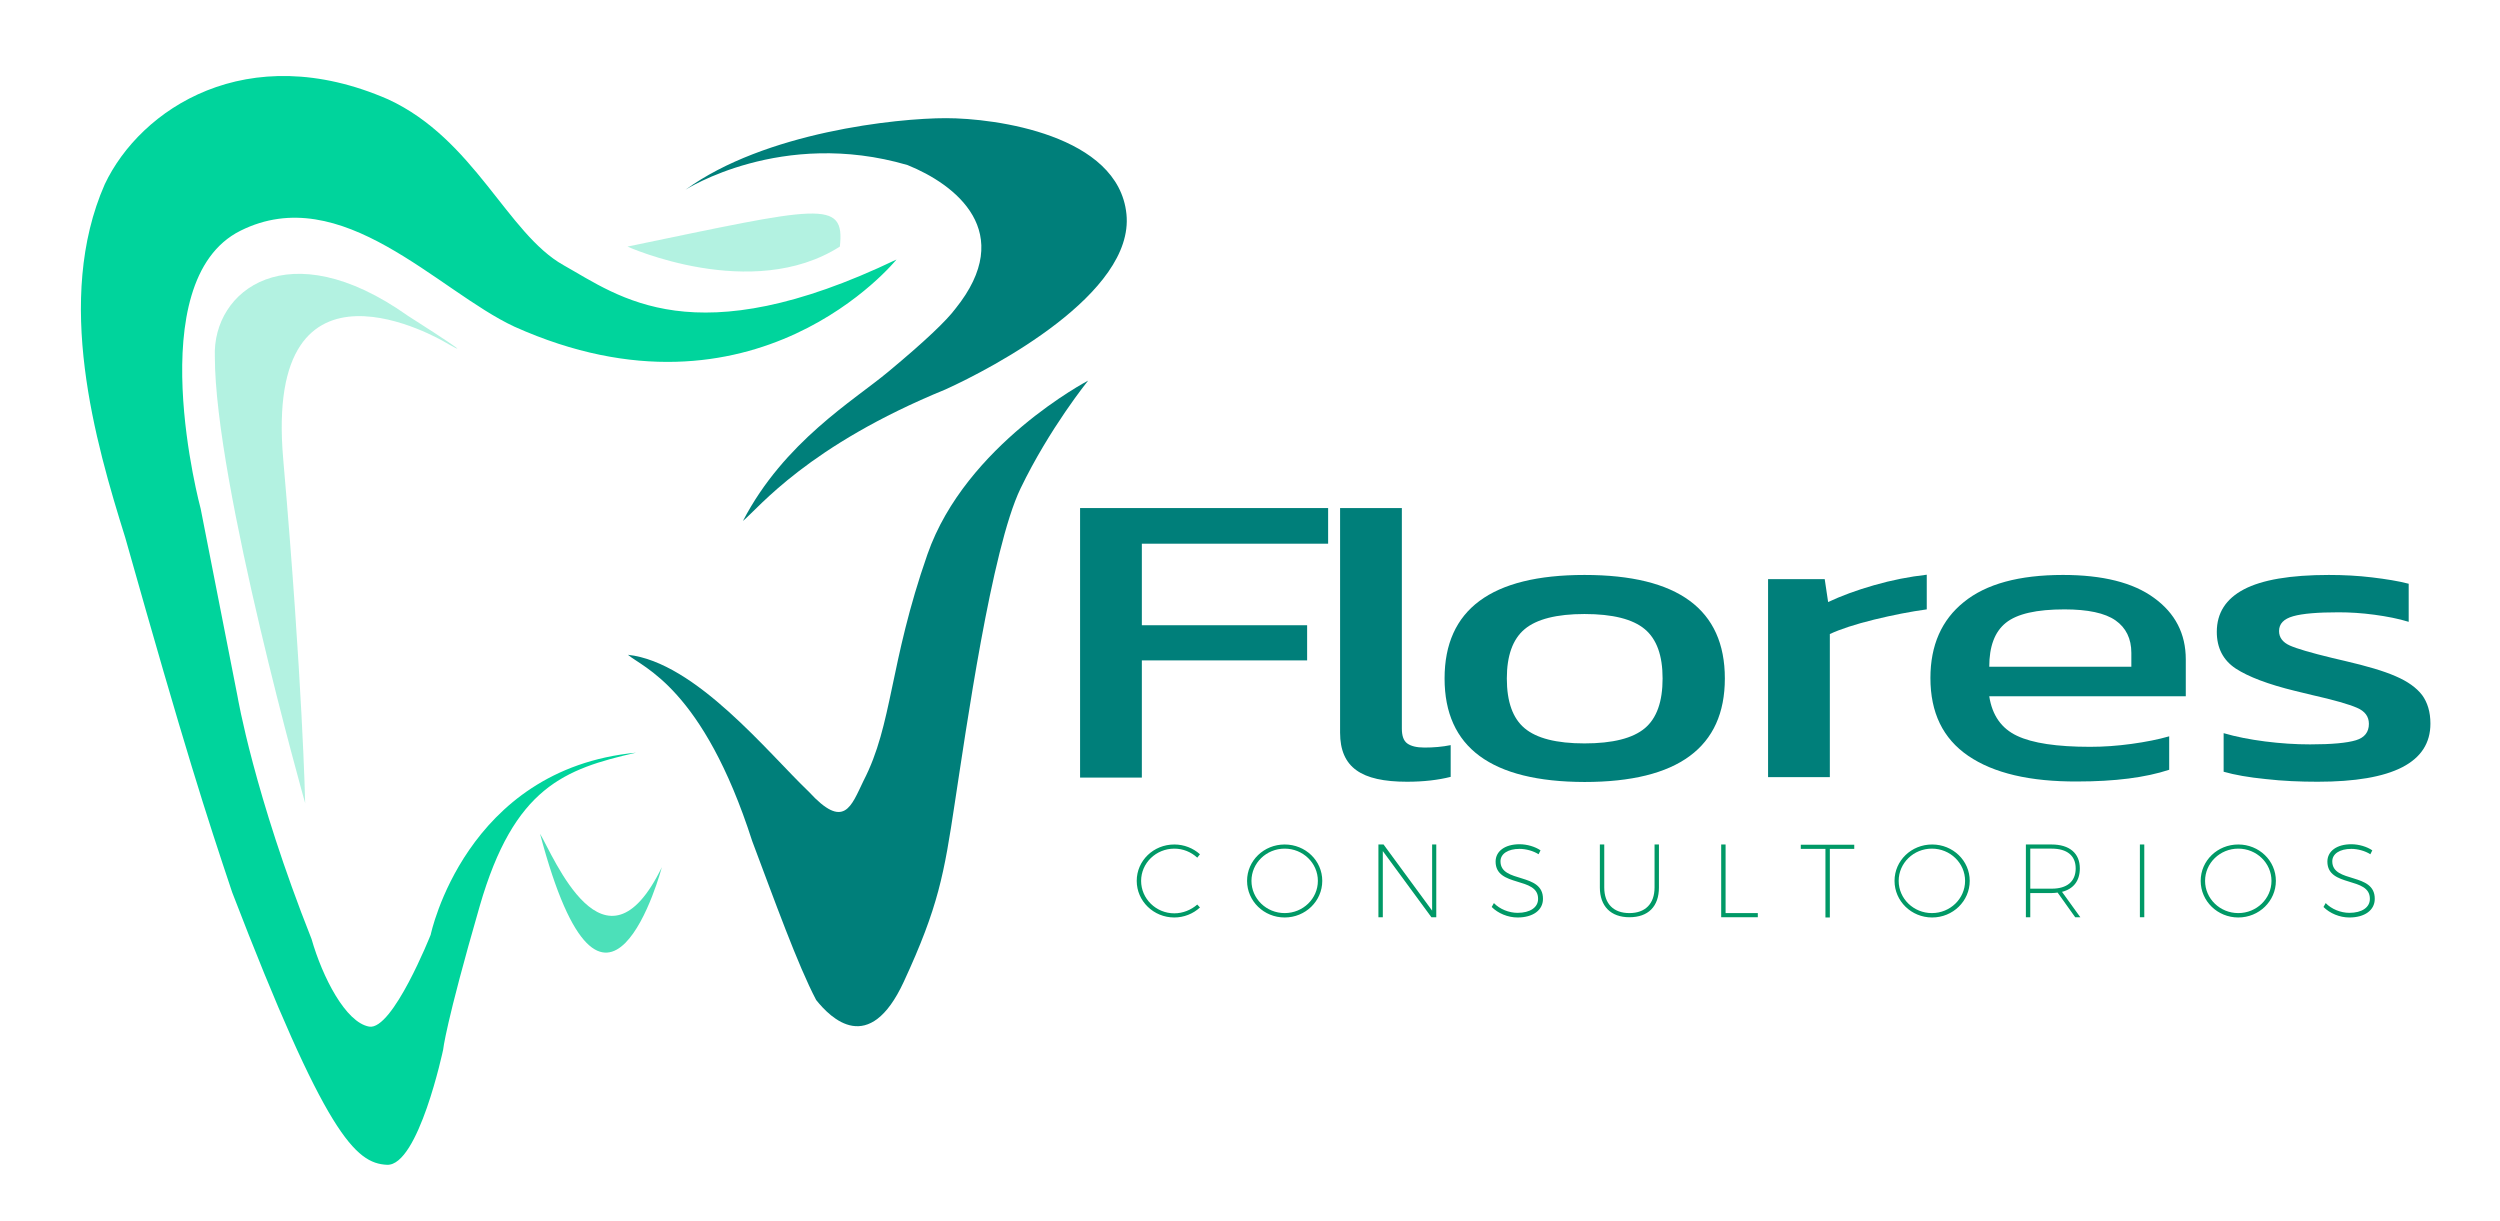 <?xml version="1.0" encoding="utf-8"?>
<!-- Generator: Adobe Illustrator 19.0.0, SVG Export Plug-In . SVG Version: 6.00 Build 0)  -->
<svg version="1.1" id="Layer_1" xmlns="http://www.w3.org/2000/svg" xmlns:xlink="http://www.w3.org/1999/xlink" x="0px" y="0px"
	 viewBox="0 0 1024 500" enable-background="new 0 0 1024 500" xml:space="preserve">
<path id="XMLID_2_" fill="#00D49C" d="M367.2,106.3c0,0-57.8,71.8-156.5,27.5c-31.4-14.6-70.7-60-112.2-39.3S82.2,208.4,82.2,208.4
	l15.1,76.9c0,0,6.7,39.8,30.3,99.3c4.5,15.7,14,34.2,23.6,35.9s25.2-37.6,25.2-37.6s14.1-67.9,84.1-74.6c-29.2,6.7-49.9,14-64,62.8
	S181.5,430,181.5,430s-10.1,47.7-23,47.1s-25.2-12.3-63.4-111.6c-10.7-32-19.1-57.8-43.8-145.3C39,180.9,22.2,122.6,42.9,75.5
	c14.6-30.9,58.3-60,116.1-34.8c35.3,16.3,48.8,55,71.8,67.9S284.2,146.1,367.2,106.3z"/>
<path id="XMLID_3_" fill="#007F7A" d="M445.7,155.9c0,0-50.1,26.2-65.8,71.1c-15.7,44.9-14.2,69.6-26.2,92.8
	c-5.1,10.5-7.9,20.3-22.4,4.5c-16.5-15.7-46.4-53.1-74.1-56.1c6,5.2,30.7,13.5,50.9,76.3c9,23.9,18.7,50.9,26.2,65.1
	c6,7.5,21.7,23.2,35.9-7.5s16.5-44.1,20.9-73.3c4.5-29.2,15-104,26.9-128.7S445.7,155.9,445.7,155.9z"/>
<path id="XMLID_5_" fill="#007F7A" d="M280.8,77.7c0,0,39.3-25.2,90.9-10.1c19.6,7.9,45,27.4,19.6,58.9c-3.6,4.8-12.1,13-27.5,25.8
	c-14,11.7-42.6,28.6-59.5,61.1c6.7-5.6,26.6-30.8,83-53.9c19.4-8.8,77.4-39.3,74.1-71.8s-53.7-39.3-73.9-39.3S313.3,54.1,280.8,77.7
	z"/>
<g id="XMLID_10_">
	<path id="XMLID_11_" fill="#007F7A" d="M442.4,208.1H544v14.6h-76.3v33.4h67.7v14.4h-67.7v48h-25.3V208.1z"/>
	<path id="XMLID_13_" fill="#007F7A" d="M555.6,315.5c-4.5-3.2-6.7-8.3-6.7-15.4v-92h25.3v90.3c0,3,0.7,5,2.2,6.1
		c1.5,1.1,3.8,1.7,7.1,1.7c3.7,0,7.3-0.3,10.7-1v13c-5.1,1.3-11.1,2-17.9,2C566.9,320.2,560,318.7,555.6,315.5z"/>
	<path id="XMLID_15_" fill="#007F7A" d="M591.7,277.9c0-28.2,19.1-42.4,57.3-42.4c38.3,0,57.5,14.1,57.5,42.4
		c0,28.2-19.2,42.4-57.5,42.4C610.8,320.2,591.7,306.1,591.7,277.9z M673.7,298.3c4.9-4.1,7.3-10.9,7.3-20.4
		c0-9.4-2.4-16.1-7.3-20.2c-4.9-4.1-13.1-6.2-24.7-6.2c-11.4,0-19.6,2.1-24.5,6.2c-4.9,4.1-7.3,10.9-7.3,20.2
		c0,9.5,2.4,16.3,7.3,20.4s13,6.2,24.5,6.2C660.6,304.5,668.8,302.4,673.7,298.3z"/>
	<path id="XMLID_18_" fill="#007F7A" d="M724.2,237.2h23.2l1.4,9.4c5.3-2.5,11.5-4.8,18.8-6.9c7.3-2.1,14.5-3.5,21.6-4.3v14.2
		c-6.6,0.9-13.8,2.3-21.6,4.2c-7.7,1.9-13.8,3.9-18.1,5.9v58.6h-25.3V237.2z"/>
	<path id="XMLID_20_" fill="#007F7A" d="M806.2,309.6c-10.4-7.1-15.5-17.7-15.5-31.9c0-13.4,4.6-23.8,13.7-31.1
		c9.1-7.4,22.6-11.1,40.6-11.1c16.2,0,28.7,3.1,37.3,9.4c8.7,6.3,13,14.7,13,25.2v15.1h-80.5c1.2,7.8,5,13.2,11.4,16.2
		c6.3,3,16.3,4.5,29.9,4.5c5.6,0,11.2-0.4,17-1.2c5.8-0.8,10.9-1.8,15.4-3.1v13.7c-9.7,3.2-22.3,4.8-37.6,4.8
		C831.5,320.2,816.6,316.7,806.2,309.6z M873,273.1v-5.7c0-5.8-2.2-10.3-6.5-13.3c-4.3-3-11.3-4.5-20.9-4.5c-11.4,0-19.4,1.8-24,5.5
		c-4.6,3.7-6.8,9.7-6.8,18H873z"/>
	<path id="XMLID_23_" fill="#007F7A" d="M928,319.1c-7-0.7-12.7-1.7-17.2-3v-15.8c5.1,1.5,10.8,2.6,17,3.4
		c6.3,0.8,12.4,1.2,18.4,1.2c9,0,15.2-0.6,18.8-1.7c3.6-1.1,5.3-3.4,5.3-6.7c0-3-1.6-5.2-4.9-6.6c-3.2-1.4-9.4-3.2-18.3-5.2l-7-1.7
		c-11.1-2.7-19.2-5.8-24.4-9.2c-5.1-3.4-7.7-8.4-7.7-15c0-7.7,3.7-13.5,11.1-17.4c7.4-3.9,19-5.9,34.8-5.9c6,0,11.9,0.3,17.7,1
		s10.8,1.5,15,2.6v15.6c-4.2-1.3-8.9-2.2-14-2.9c-5.2-0.7-10.1-1-14.7-1c-8.5,0-14.7,0.5-18.6,1.6c-3.9,1.1-5.8,3.1-5.8,6.1
		c0,2.6,1.5,4.6,4.4,5.9c2.9,1.3,8.7,3,17.4,5.1l5.1,1.2c9,2.1,15.9,4.1,20.9,6.3c4.9,2.1,8.5,4.7,10.8,7.7c2.2,3,3.4,6.9,3.4,11.7
		c0,15.9-15.4,23.8-46.2,23.8C942.1,320.2,935,319.9,928,319.1z"/>
</g>
<g id="XMLID_1_">
	<path id="XMLID_116_" fill="#009966" d="M491.5,349.9l-1.1,1.4c-2.5-2.3-5.8-3.7-9.4-3.7c-7.5,0-13.6,5.9-13.6,13.2
		c0,7.3,6.1,13.3,13.6,13.3c3.5,0,6.9-1.4,9.4-3.6l1.1,1.2c-2.8,2.6-6.6,4.1-10.5,4.1c-8.5,0-15.4-6.7-15.4-15
		c0-8.3,6.9-14.9,15.4-14.9C485,345.9,488.7,347.4,491.5,349.9z"/>
	<path id="XMLID_121_" fill="#009966" d="M541.6,360.8c0,8.3-6.9,15-15.4,15s-15.4-6.7-15.4-15c0-8.3,6.9-14.9,15.4-14.9
		S541.6,352.5,541.6,360.8z M512.6,360.8c0,7.3,6.1,13.2,13.6,13.2s13.6-5.9,13.6-13.2c0-7.3-6.1-13.2-13.6-13.2
		S512.6,353.5,512.6,360.8z"/>
	<path id="XMLID_124_" fill="#009966" d="M586.3,375.7l-19.9-27.1v27.1h-1.8v-29.8h2.1l19.9,27.1v-27.1h1.7v29.8H586.3z"/>
	<path id="XMLID_126_" fill="#009966" d="M631,348.3l-0.8,1.6c-2.2-1.4-5.2-2.2-7.8-2.2c-4.7,0-7.8,2-7.8,5.1
		c0,9.1,17.5,4.4,17.4,15.4c0,4.6-4.1,7.6-10.4,7.6c-4,0-8-1.7-10.6-4.3l0.9-1.6c2.4,2.5,6.2,4,9.7,4c5.1,0,8.4-2.2,8.4-5.7
		c0.1-9.3-17.4-4.6-17.4-15.3c0-4.3,3.9-7.1,9.8-7.1C625.5,345.8,628.8,346.8,631,348.3z"/>
	<path id="XMLID_128_" fill="#009966" d="M679.5,363.5c0,7.8-4.4,12.2-12.1,12.2c-7.6,0-12.1-4.5-12.1-12.2v-17.6h1.8v17.6
		c0,6.7,3.8,10.5,10.3,10.5c6.5,0,10.3-3.8,10.3-10.5v-17.6h1.8V363.5z"/>
	<path id="XMLID_130_" fill="#009966" d="M720,374v1.7h-15v-29.8h1.8V374H720z"/>
	<path id="XMLID_132_" fill="#009966" d="M749.5,347.7v28.1h-1.8v-28.1h-10.1v-1.7h21.9v1.7H749.5z"/>
	<path id="XMLID_134_" fill="#009966" d="M806.8,360.8c0,8.3-6.9,15-15.4,15c-8.5,0-15.4-6.7-15.4-15c0-8.3,6.9-14.9,15.4-14.9
		C799.9,345.9,806.8,352.5,806.8,360.8z M777.7,360.8c0,7.3,6.1,13.2,13.6,13.2s13.6-5.9,13.6-13.2c0-7.3-6.1-13.2-13.6-13.2
		S777.7,353.5,777.7,360.8z"/>
	<path id="XMLID_137_" fill="#009966" d="M842.8,365.6c-0.8,0.1-1.6,0.2-2.5,0.2h-8.7v9.9h-1.8v-29.8h10.5c7.4,0,11.6,3.6,11.6,9.8
		c0,5.1-2.6,8.4-7.3,9.6l7.5,10.4h-2.1L842.8,365.6z M840.4,364c6.2,0,9.8-2.9,9.8-8.3c0-5.2-3.5-8.1-9.8-8.1h-8.8V364H840.4z"/>
	<path id="XMLID_157_" fill="#009966" d="M876.5,375.7v-29.8h1.8v29.8H876.5z"/>
	<path id="XMLID_159_" fill="#009966" d="M932.2,360.8c0,8.3-6.9,15-15.4,15s-15.4-6.7-15.4-15c0-8.3,6.9-14.9,15.4-14.9
		S932.2,352.5,932.2,360.8z M903.2,360.8c0,7.3,6.1,13.2,13.6,13.2s13.6-5.9,13.6-13.2c0-7.3-6.1-13.2-13.6-13.2
		S903.2,353.5,903.2,360.8z"/>
	<path id="XMLID_162_" fill="#009966" d="M971.7,348.3l-0.8,1.6c-2.2-1.4-5.2-2.2-7.8-2.2c-4.7,0-7.8,2-7.8,5.1
		c0,9.1,17.5,4.4,17.4,15.4c0,4.6-4.1,7.6-10.4,7.6c-4,0-8-1.7-10.6-4.3l0.9-1.6c2.4,2.5,6.2,4,9.7,4c5.1,0,8.4-2.2,8.4-5.7
		c0.1-9.3-17.4-4.6-17.4-15.3c0-4.3,3.9-7.1,9.8-7.1C966.2,345.8,969.5,346.8,971.7,348.3z"/>
</g>
<path id="XMLID_8_" opacity="0.3" fill="#00D49C" d="M125,329c0,0-37-131-37-183c-1-27,30-51.4,79-16.7c34,21.7,15,10.7,15,10.7
	s-74-44-66,48S125,329,125,329z"/>
<path id="XMLID_7_" opacity="0.3" fill="#00D49C" d="M257,101c0,0,51,23,87,0C346.2,81.3,335.7,84.7,257,101z"/>
<path id="XMLID_9_" opacity="0.7" fill="#00D49C" d="M271.1,355.2c0,0-23.2,87.2-49.9-13.7C226.6,350.4,247.7,403.3,271.1,355.2z"/>
</svg>
